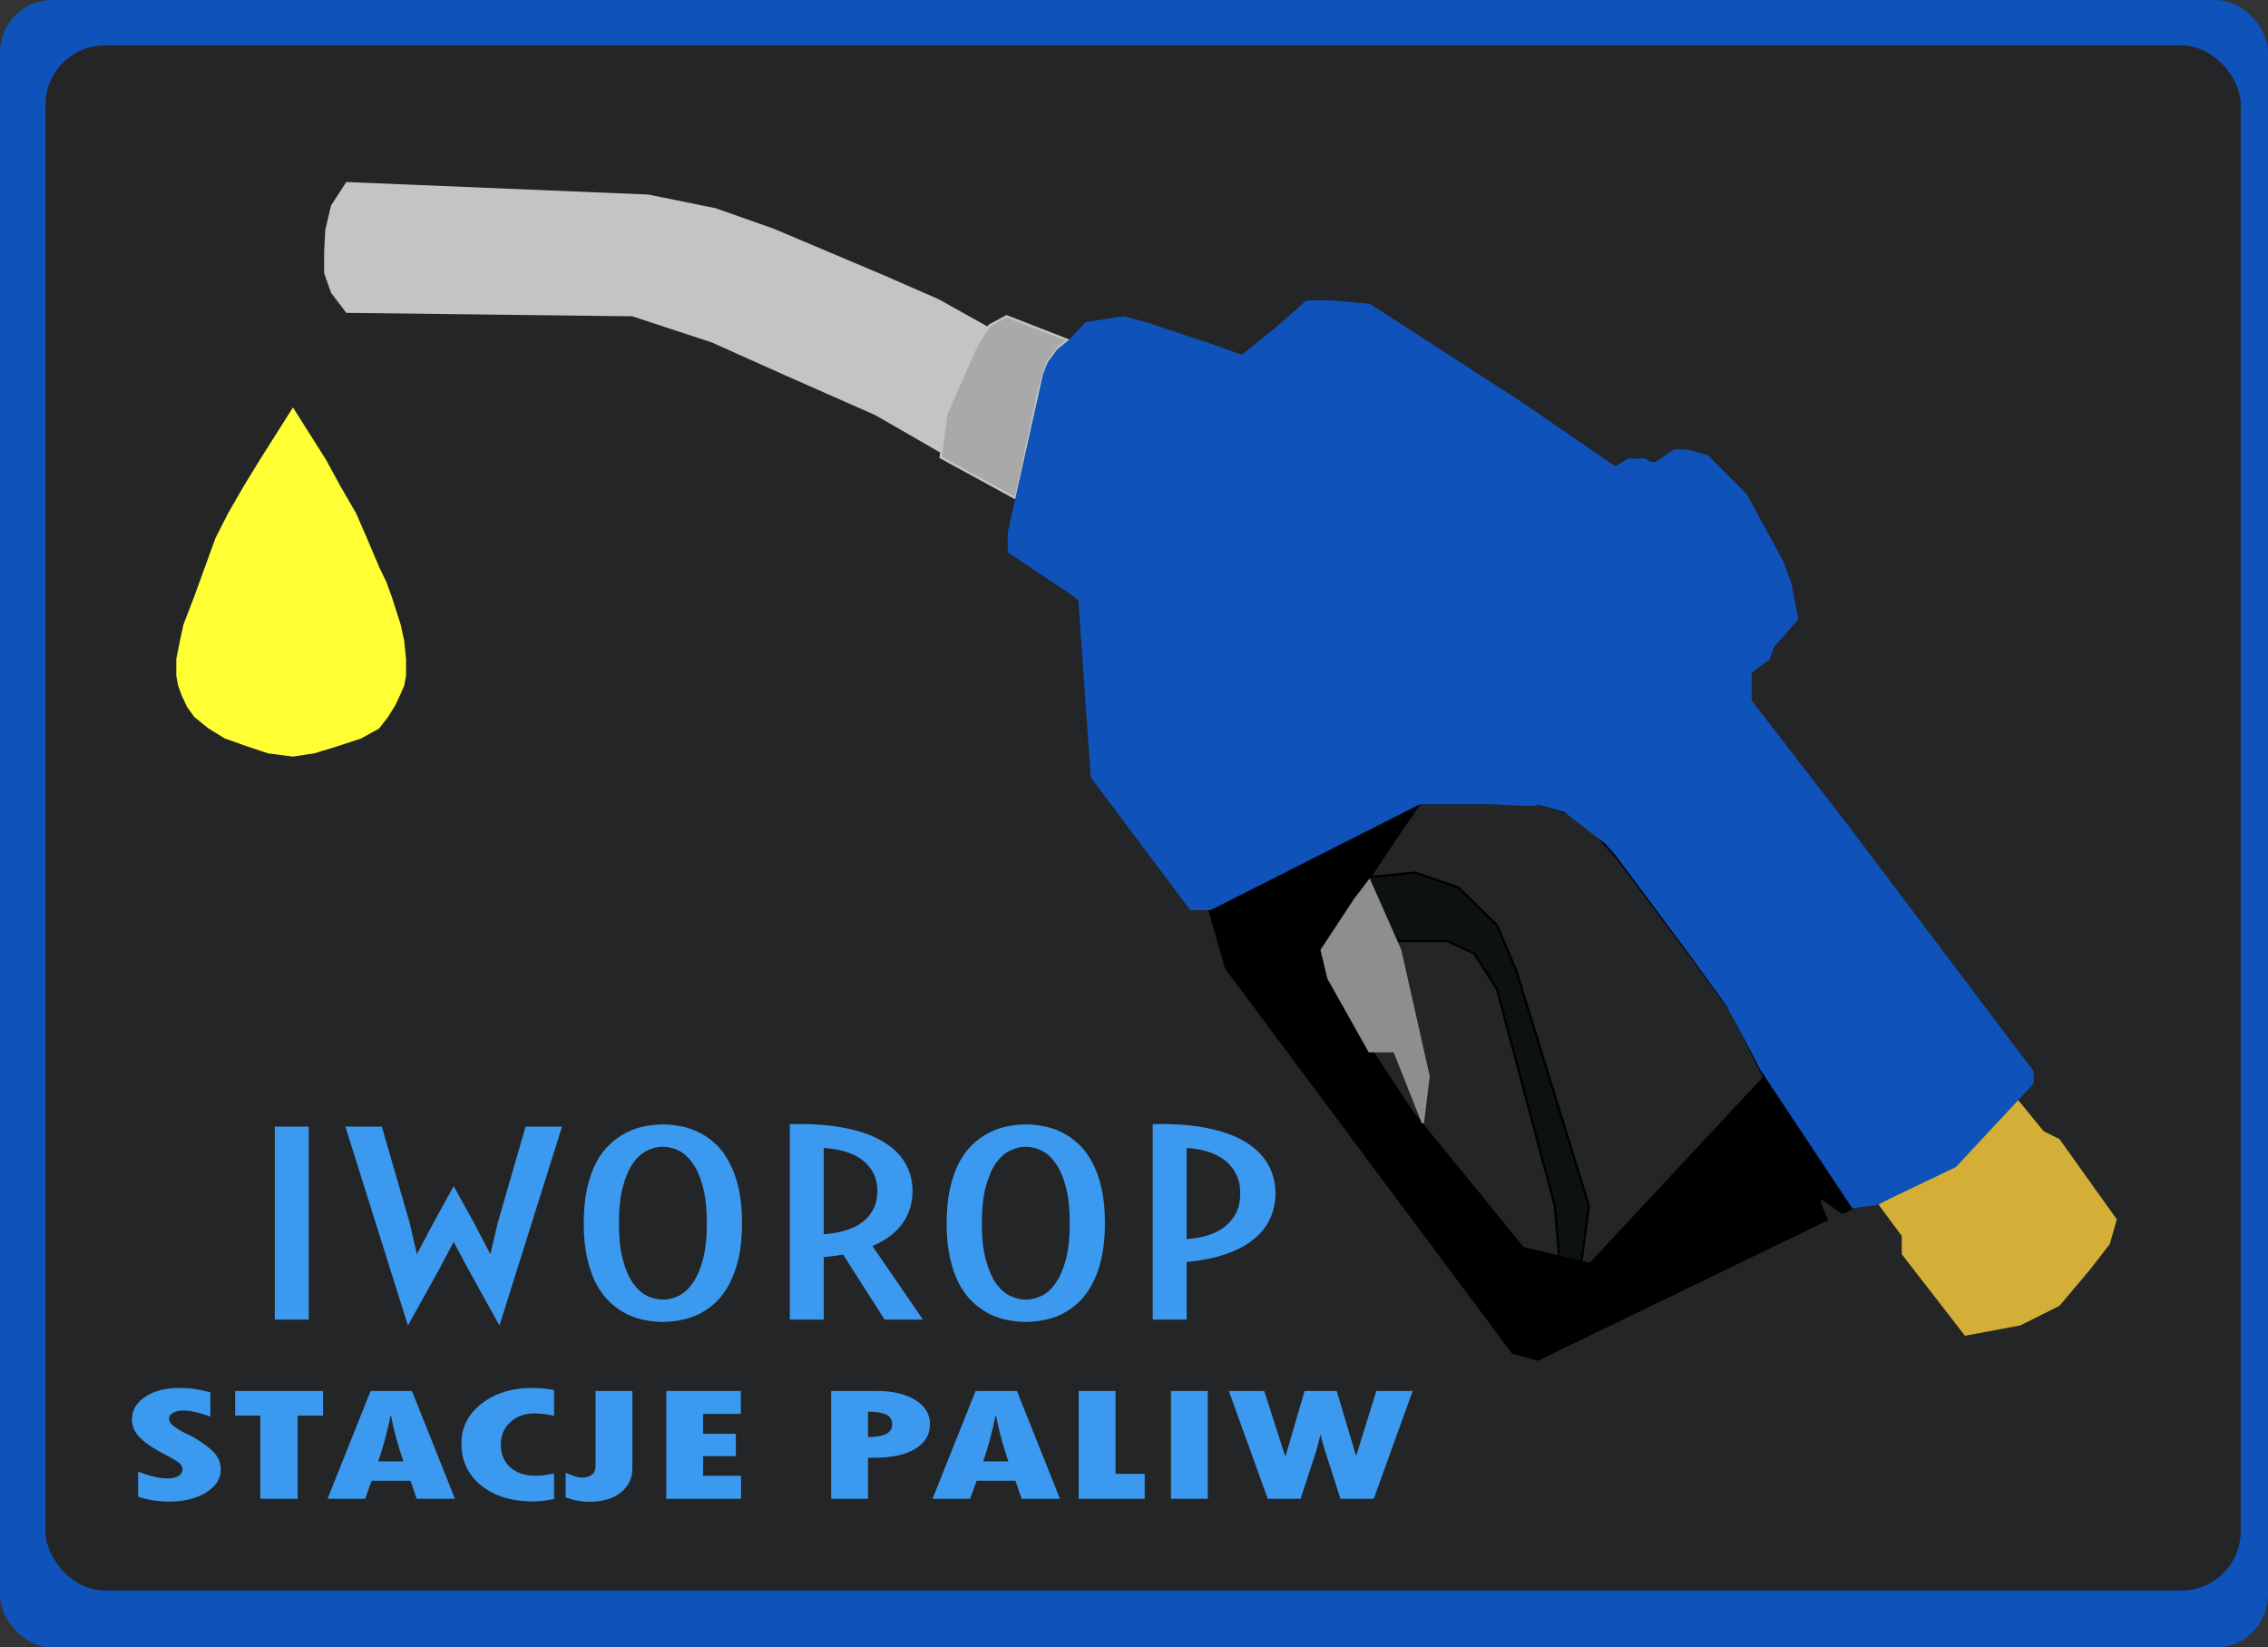 <svg width="997" height="724" viewBox="0 0 997 724" fill="none" xmlns="http://www.w3.org/2000/svg">
<rect x="0" y="0" width="997" height="724" fill="#333333" stroke="none"/>
<rect width="997" height="724" rx="23" fill="#0F52BA"/>
<rect x="20" y="20" width="965" height="679" rx="26" fill="#242526"/>
<path d="M152.5 137L278 138.5L313 150L346.5 165L385 182L414.5 199L420.5 170.5L434 144L412.5 132L388.5 121.5L340 101L314.5 92L285 86L152.5 80.5L146 90.5L143.5 101L143 110.5V120L146 128.5L152.5 137Z" fill="#C4C4C4" stroke="#C4C4C4"/>
<path d="M456 174.5L446.5 219L413.5 201L416 182L422 166L429 152.5L435 143L442.5 139L469.5 149.5L465.5 152.5L460.5 159L458 166.5L456 174.5Z" fill="#A9A9A9"/>
<path d="M429 152.5L422 166L416 182M429 152.5L416 182M429 152.5L435 143L442.5 139L469.5 149.5L465.5 152.5L460.5 159L458 166.5L456 174.5L446.5 219L413.5 201L416 182" stroke="#C4C4C4"/>
<path d="M683.5 530L685.5 553.5L695 556L698.5 530L666.5 426.5L658 406.5L641 390L622 383.5L601.5 385.5L613 413.5H622H636L648 419L658 434.5L683.5 530Z" fill="#0E1111" stroke="black"/>
<path d="M147.531 327.698L158.469 324.113L166.281 319.811L170.188 314.792L173.312 309.774L175.656 304.755L177.219 301.17L178 296.868V289.698L177.219 281.811L175.656 274.642L171.75 262.453L169.406 256L166.281 249.547L160.812 236.642L156.125 225.887L149.094 213.698L142.844 202.226L128.781 180L114.719 202.226L107.688 213.698L100.656 225.887L95.188 236.642L90.5 249.547L88.156 256L85.812 262.453L81.125 274.642L79.562 281.811L78 289.698V296.868L78.781 301.17L80.344 305.472L82.688 310.491L85.812 314.792L92.062 319.811L99.094 324.113L109.25 327.698L117.844 330.566L128.781 332L138.156 330.566L147.531 327.698Z" fill="#FFFF33" stroke="#FFFF33"/>
<path fill-rule="evenodd" clip-rule="evenodd" d="M531.5 399.5L539 425.5L665 594.5L676 597.5L803 536L800 529V526L810 533L814 531L775.5 473.5L699 555.5L669.5 548.5L621 489L598.5 455L581 417.5L610.5 373L624 353L531.5 399.5Z" fill="black"/>
<path d="M624 353H631.5H661.5H676L694.5 359L710.5 376.5L745 422.5L761 444.5L775.5 473.5M624 353L610.5 373L581 417.5L598.5 455L621 489L669.5 548.5L699 555.5L775.5 473.5M624 353L531.5 399.5L539 425.5L665 594.5L676 597.5L803 536L800 529V526L810 533L814 531L775.5 473.5" stroke="black"/>
<path d="M628 473L625.5 493.5L613 462H602L584 430L581 417.5L584 413L595.5 395.5L602 387L615.5 417.5L628 473Z" fill="#8E8E8E" stroke="#8E8E8E"/>
<path d="M898 497.5L887 484L873.5 497.5L860.5 512L843 520.5L826.5 529.5L836.5 543V551L864 586.5L888 582L905 573.5L918.5 557.5L927 546.5L930 536L905 501L898 497.5Z" fill="#D4AF37" stroke="#D4AF37"/>
<path d="M825 529L814.5 530.5L774 469.5L772 465.5L759.5 442L744 420.5L710.5 375.5L706 370.5L688 356.5L676 353C676 354.5 658.9 353 656.5 353H624L532 399.5H523.5L480 341.5L474.5 263.5L470.5 260.5L443.5 242.5V234L459 164.5L461 159.5L465 154L470.5 149.5L477.5 142L494 139.5L503.5 142L535 152.5L546 156.5L561.5 144L574.5 132.5H585L602 134L668.5 177L710 205.5L716 202H723L725.5 203.5H728L736 198H741.5L750.5 200.5L767.5 217.5L783.5 247L787 256.5L790 272L779.5 284L777.5 289.5L774 292L769.5 295.5V308L812 363L893.5 471V476L859.5 512.5L825 529Z" fill="#0F52BA" stroke="#0F52BA"/>
<path d="M120.799 495.124H135.71V579.937H120.799V495.124Z" fill="#3B9AF0"/>
<path d="M151.824 495.124H167.858L180.124 537.557L183.251 551.187L190.466 537.557L199.445 521.265L208.424 537.557L215.559 551.187L218.766 537.557L231.031 495.124H247.065L219.567 582.546L205.778 557.682L199.445 545.81L193.111 557.682L179.322 582.546L151.824 495.124Z" fill="#3B9AF0"/>
<path d="M291.399 580.949C288.833 580.949 286.188 580.683 283.462 580.15C280.79 579.653 278.171 578.784 275.605 577.541C273.04 576.264 270.608 574.578 268.31 572.483C266.012 570.354 263.981 567.692 262.217 564.497C260.507 561.267 259.144 557.434 258.128 552.997C257.113 548.56 256.605 543.414 256.605 537.557C256.605 531.701 257.113 526.554 258.128 522.117C259.144 517.681 260.507 513.865 262.217 510.671C263.981 507.441 266.012 504.779 268.31 502.684C270.608 500.555 273.04 498.869 275.605 497.626C278.171 496.349 280.79 495.461 283.462 494.964C286.188 494.432 288.833 494.166 291.399 494.166C293.911 494.166 296.529 494.432 299.255 494.964C301.981 495.461 304.626 496.349 307.192 497.626C309.757 498.869 312.189 500.555 314.487 502.684C316.785 504.779 318.79 507.441 320.5 510.671C322.264 513.865 323.653 517.681 324.669 522.117C325.684 526.554 326.192 531.701 326.192 537.557C326.192 543.414 325.684 548.56 324.669 552.997C323.653 557.434 322.264 561.267 320.5 564.497C318.79 567.692 316.785 570.354 314.487 572.483C312.189 574.578 309.757 576.264 307.192 577.541C304.626 578.784 301.981 579.653 299.255 580.15C296.529 580.683 293.911 580.949 291.399 580.949ZM291.399 571.152C293.643 571.152 295.915 570.62 298.213 569.555C300.511 568.455 302.569 566.627 304.386 564.071C306.257 561.48 307.78 558.037 308.956 553.743C310.131 549.412 310.719 544.017 310.719 537.557C310.719 531.097 310.131 525.72 308.956 521.425C307.78 517.095 306.257 513.652 304.386 511.096C302.569 508.505 300.511 506.677 298.213 505.613C295.915 504.512 293.643 503.962 291.399 503.962C289.154 503.962 286.882 504.512 284.584 505.613C282.286 506.677 280.202 508.505 278.331 511.096C276.514 513.652 275.017 517.095 273.842 521.425C272.666 525.72 272.078 531.097 272.078 537.557C272.078 544.017 272.666 549.412 273.842 553.743C275.017 558.037 276.514 561.48 278.331 564.071C280.202 566.627 282.286 568.455 284.584 569.555C286.882 570.62 289.154 571.152 291.399 571.152Z" fill="#3B9AF0"/>
<path d="M347.196 494.059C356.335 493.811 364.299 494.343 371.087 495.657C377.874 496.97 383.486 498.94 387.922 501.566C392.358 504.157 395.672 507.316 397.863 511.043C400.054 514.77 401.15 518.905 401.15 523.448C401.15 528.737 399.707 533.44 396.821 537.557C393.935 541.675 389.499 545.029 383.513 547.62L405.72 579.937H388.884L370.606 551.347C367.933 551.844 365.101 552.216 362.108 552.465V579.937H347.196V494.059ZM362.108 542.402C365.528 542.189 368.681 541.657 371.568 540.805C374.454 539.953 376.939 538.746 379.023 537.185C381.108 535.587 382.738 533.653 383.914 531.381C385.089 529.11 385.677 526.465 385.677 523.448C385.677 520.431 385.089 517.787 383.914 515.515C382.738 513.244 381.108 511.327 379.023 509.765C376.939 508.168 374.454 506.944 371.568 506.092C368.681 505.24 365.528 504.708 362.108 504.495V542.402Z" fill="#3B9AF0"/>
<path d="M450.935 580.949C448.369 580.949 445.724 580.683 442.998 580.15C440.326 579.653 437.707 578.784 435.142 577.541C432.576 576.264 430.144 574.578 427.846 572.483C425.548 570.354 423.517 567.692 421.753 564.497C420.043 561.267 418.68 557.434 417.665 552.997C416.649 548.56 416.142 543.414 416.142 537.557C416.142 531.701 416.649 526.554 417.665 522.117C418.68 517.681 420.043 513.865 421.753 510.671C423.517 507.441 425.548 504.779 427.846 502.684C430.144 500.555 432.576 498.869 435.142 497.626C437.707 496.349 440.326 495.461 442.998 494.964C445.724 494.432 448.369 494.166 450.935 494.166C453.447 494.166 456.066 494.432 458.791 494.964C461.517 495.461 464.163 496.349 466.728 497.626C469.294 498.869 471.725 500.555 474.024 502.684C476.322 504.779 478.326 507.441 480.036 510.671C481.8 513.865 483.19 517.681 484.205 522.117C485.22 526.554 485.728 531.701 485.728 537.557C485.728 543.414 485.22 548.56 484.205 552.997C483.19 557.434 481.8 561.267 480.036 564.497C478.326 567.692 476.322 570.354 474.024 572.483C471.725 574.578 469.294 576.264 466.728 577.541C464.163 578.784 461.517 579.653 458.791 580.15C456.066 580.683 453.447 580.949 450.935 580.949ZM450.935 571.152C453.18 571.152 455.451 570.62 457.749 569.555C460.047 568.455 462.105 566.627 463.922 564.071C465.793 561.48 467.316 558.037 468.492 553.743C469.668 549.412 470.256 544.017 470.256 537.557C470.256 531.097 469.668 525.72 468.492 521.425C467.316 517.095 465.793 513.652 463.922 511.096C462.105 508.505 460.047 506.677 457.749 505.613C455.451 504.512 453.18 503.962 450.935 503.962C448.69 503.962 446.419 504.512 444.12 505.613C441.822 506.677 439.738 508.505 437.867 511.096C436.05 513.652 434.554 517.095 433.378 521.425C432.202 525.72 431.614 531.097 431.614 537.557C431.614 544.017 432.202 549.412 433.378 553.743C434.554 558.037 436.05 561.48 437.867 564.071C439.738 566.627 441.822 568.455 444.12 569.555C446.419 570.62 448.69 571.152 450.935 571.152Z" fill="#3B9AF0"/>
<path d="M506.732 494.059C515.872 493.811 523.835 494.379 530.623 495.763C537.41 497.112 543.022 499.135 547.458 501.832C551.894 504.53 555.208 507.813 557.399 511.682C559.591 515.551 560.686 519.828 560.686 524.513C560.686 528.524 559.884 532.233 558.281 535.641C556.731 539.048 554.326 542.065 551.066 544.692C547.859 547.283 543.797 549.43 538.88 551.134C534.017 552.837 528.271 553.991 521.644 554.594V579.937H506.732V494.059ZM521.644 544.532C525.064 544.319 528.218 543.769 531.104 542.881C533.99 541.959 536.475 540.663 538.56 538.995C540.644 537.327 542.274 535.303 543.45 532.925C544.626 530.512 545.214 527.708 545.214 524.513C545.214 521.319 544.626 518.532 543.45 516.154C542.274 513.741 540.644 511.7 538.56 510.032C536.475 508.363 533.99 507.086 531.104 506.198C528.218 505.275 525.064 504.708 521.644 504.495V544.532Z" fill="#3B9AF0"/>
<path d="M60.726 657.799V646.761C65.857 648.748 70.168 649.742 73.66 649.742C75.691 649.742 77.294 649.375 78.47 648.642C79.646 647.885 80.234 646.891 80.234 645.66C80.234 644.714 79.752 643.827 78.79 642.998C77.864 642.17 76.243 641.164 73.927 639.981C68.333 637.142 64.271 634.503 61.741 632.066C59.247 629.605 58 626.872 58 623.867C58 619.773 59.942 616.437 63.826 613.858C67.709 611.278 72.733 609.989 78.897 609.989C83.458 609.989 87.983 610.64 92.473 611.941V622.554C87.662 620.803 83.761 619.927 80.768 619.927C78.773 619.927 77.187 620.258 76.011 620.921C74.871 621.56 74.301 622.447 74.301 623.583C74.301 625.571 76.991 627.807 82.371 630.291C85.578 631.759 88.82 633.829 92.099 636.503C95.412 639.153 97.069 642.229 97.069 645.731C97.069 649.825 94.913 653.221 90.602 655.918C86.291 658.592 80.821 659.929 74.194 659.929C69.669 659.929 65.18 659.219 60.726 657.799Z" fill="#3B9AF0"/>
<path d="M103.376 611.302H142.017V622.128H130.847V658.687H114.439V622.128H103.376V611.302Z" fill="#3B9AF0"/>
<path d="M200.006 658.687H183.17L180.445 650.772H163.342L160.509 658.687H143.995L162.914 611.302H181.086L200.006 658.687ZM177.345 642.253C174.922 635.201 173.105 628.493 171.893 622.128H171.68C170.397 628.682 168.598 635.391 166.282 642.253H177.345Z" fill="#3B9AF0"/>
<path d="M243.564 647.506V658.758C240.144 659.491 237.08 659.858 234.372 659.858C225.001 659.858 217.394 657.527 211.55 652.866C205.743 648.18 202.839 642.028 202.839 634.409C202.839 627.334 205.778 621.501 211.657 616.91C217.536 612.296 224.965 609.989 233.944 609.989C237.436 609.989 240.643 610.296 243.564 610.912V622.199C240.465 621.513 237.543 621.169 234.799 621.169C230.595 621.169 227.103 622.447 224.324 625.003C221.545 627.558 220.155 630.812 220.155 634.764C220.155 639.023 221.545 642.395 224.324 644.88C227.139 647.34 230.88 648.571 235.548 648.571C237.828 648.571 240.5 648.216 243.564 647.506Z" fill="#3B9AF0"/>
<path d="M261.79 611.302H277.984V645.376C277.984 649.754 276.256 653.292 272.799 655.989C269.379 658.663 264.836 660 259.171 660C255.608 660 252.098 659.349 248.642 658.048V647.258C251.884 648.677 254.218 649.387 255.643 649.387C259.741 649.387 261.79 647.66 261.79 644.205V611.302Z" fill="#3B9AF0"/>
<path d="M292.895 611.302H325.657V621.382H309.089V630.114H323.466V639.946H309.089V648.571H325.764V658.687H292.895V611.302Z" fill="#3B9AF0"/>
<path d="M365.368 611.302H385.41C392.465 611.302 398.13 612.639 402.406 615.313C406.682 617.987 408.819 621.513 408.819 625.89C408.819 630.504 406.646 634.125 402.299 636.751C397.988 639.354 392.002 640.656 384.341 640.656H381.562V658.687H365.368V611.302ZM381.562 620.389V631.569C385.196 631.522 387.869 631.06 389.579 630.185C391.325 629.309 392.198 627.925 392.198 626.032C392.198 623.997 391.36 622.566 389.686 621.737C388.011 620.886 385.303 620.436 381.562 620.389Z" fill="#3B9AF0"/>
<path d="M465.953 658.687H449.118L446.392 650.772H429.289L426.457 658.687H409.942L428.862 611.302H447.033L465.953 658.687ZM443.292 642.253C440.869 635.201 439.052 628.493 437.841 622.128H437.627C436.344 628.682 434.545 635.391 432.229 642.253H443.292Z" fill="#3B9AF0"/>
<path d="M474.184 611.302H490.378V647.719H503.205V658.687H474.184V611.302Z" fill="#3B9AF0"/>
<path d="M514.749 611.302H530.943V658.687H514.749V611.302Z" fill="#3B9AF0"/>
<path d="M540.19 611.302H555.742L564.935 639.875H565.149L573.486 611.302H587.596L596.041 639.555H596.254L605.02 611.302H621L603.897 658.687H589.253L582.465 637.497C581.717 635.178 581.094 632.942 580.595 630.788H580.381C579.49 634.456 578.849 636.905 578.457 638.136L571.723 658.687H557.292L540.19 611.302Z" fill="#3B9AF0"/>
</svg>
